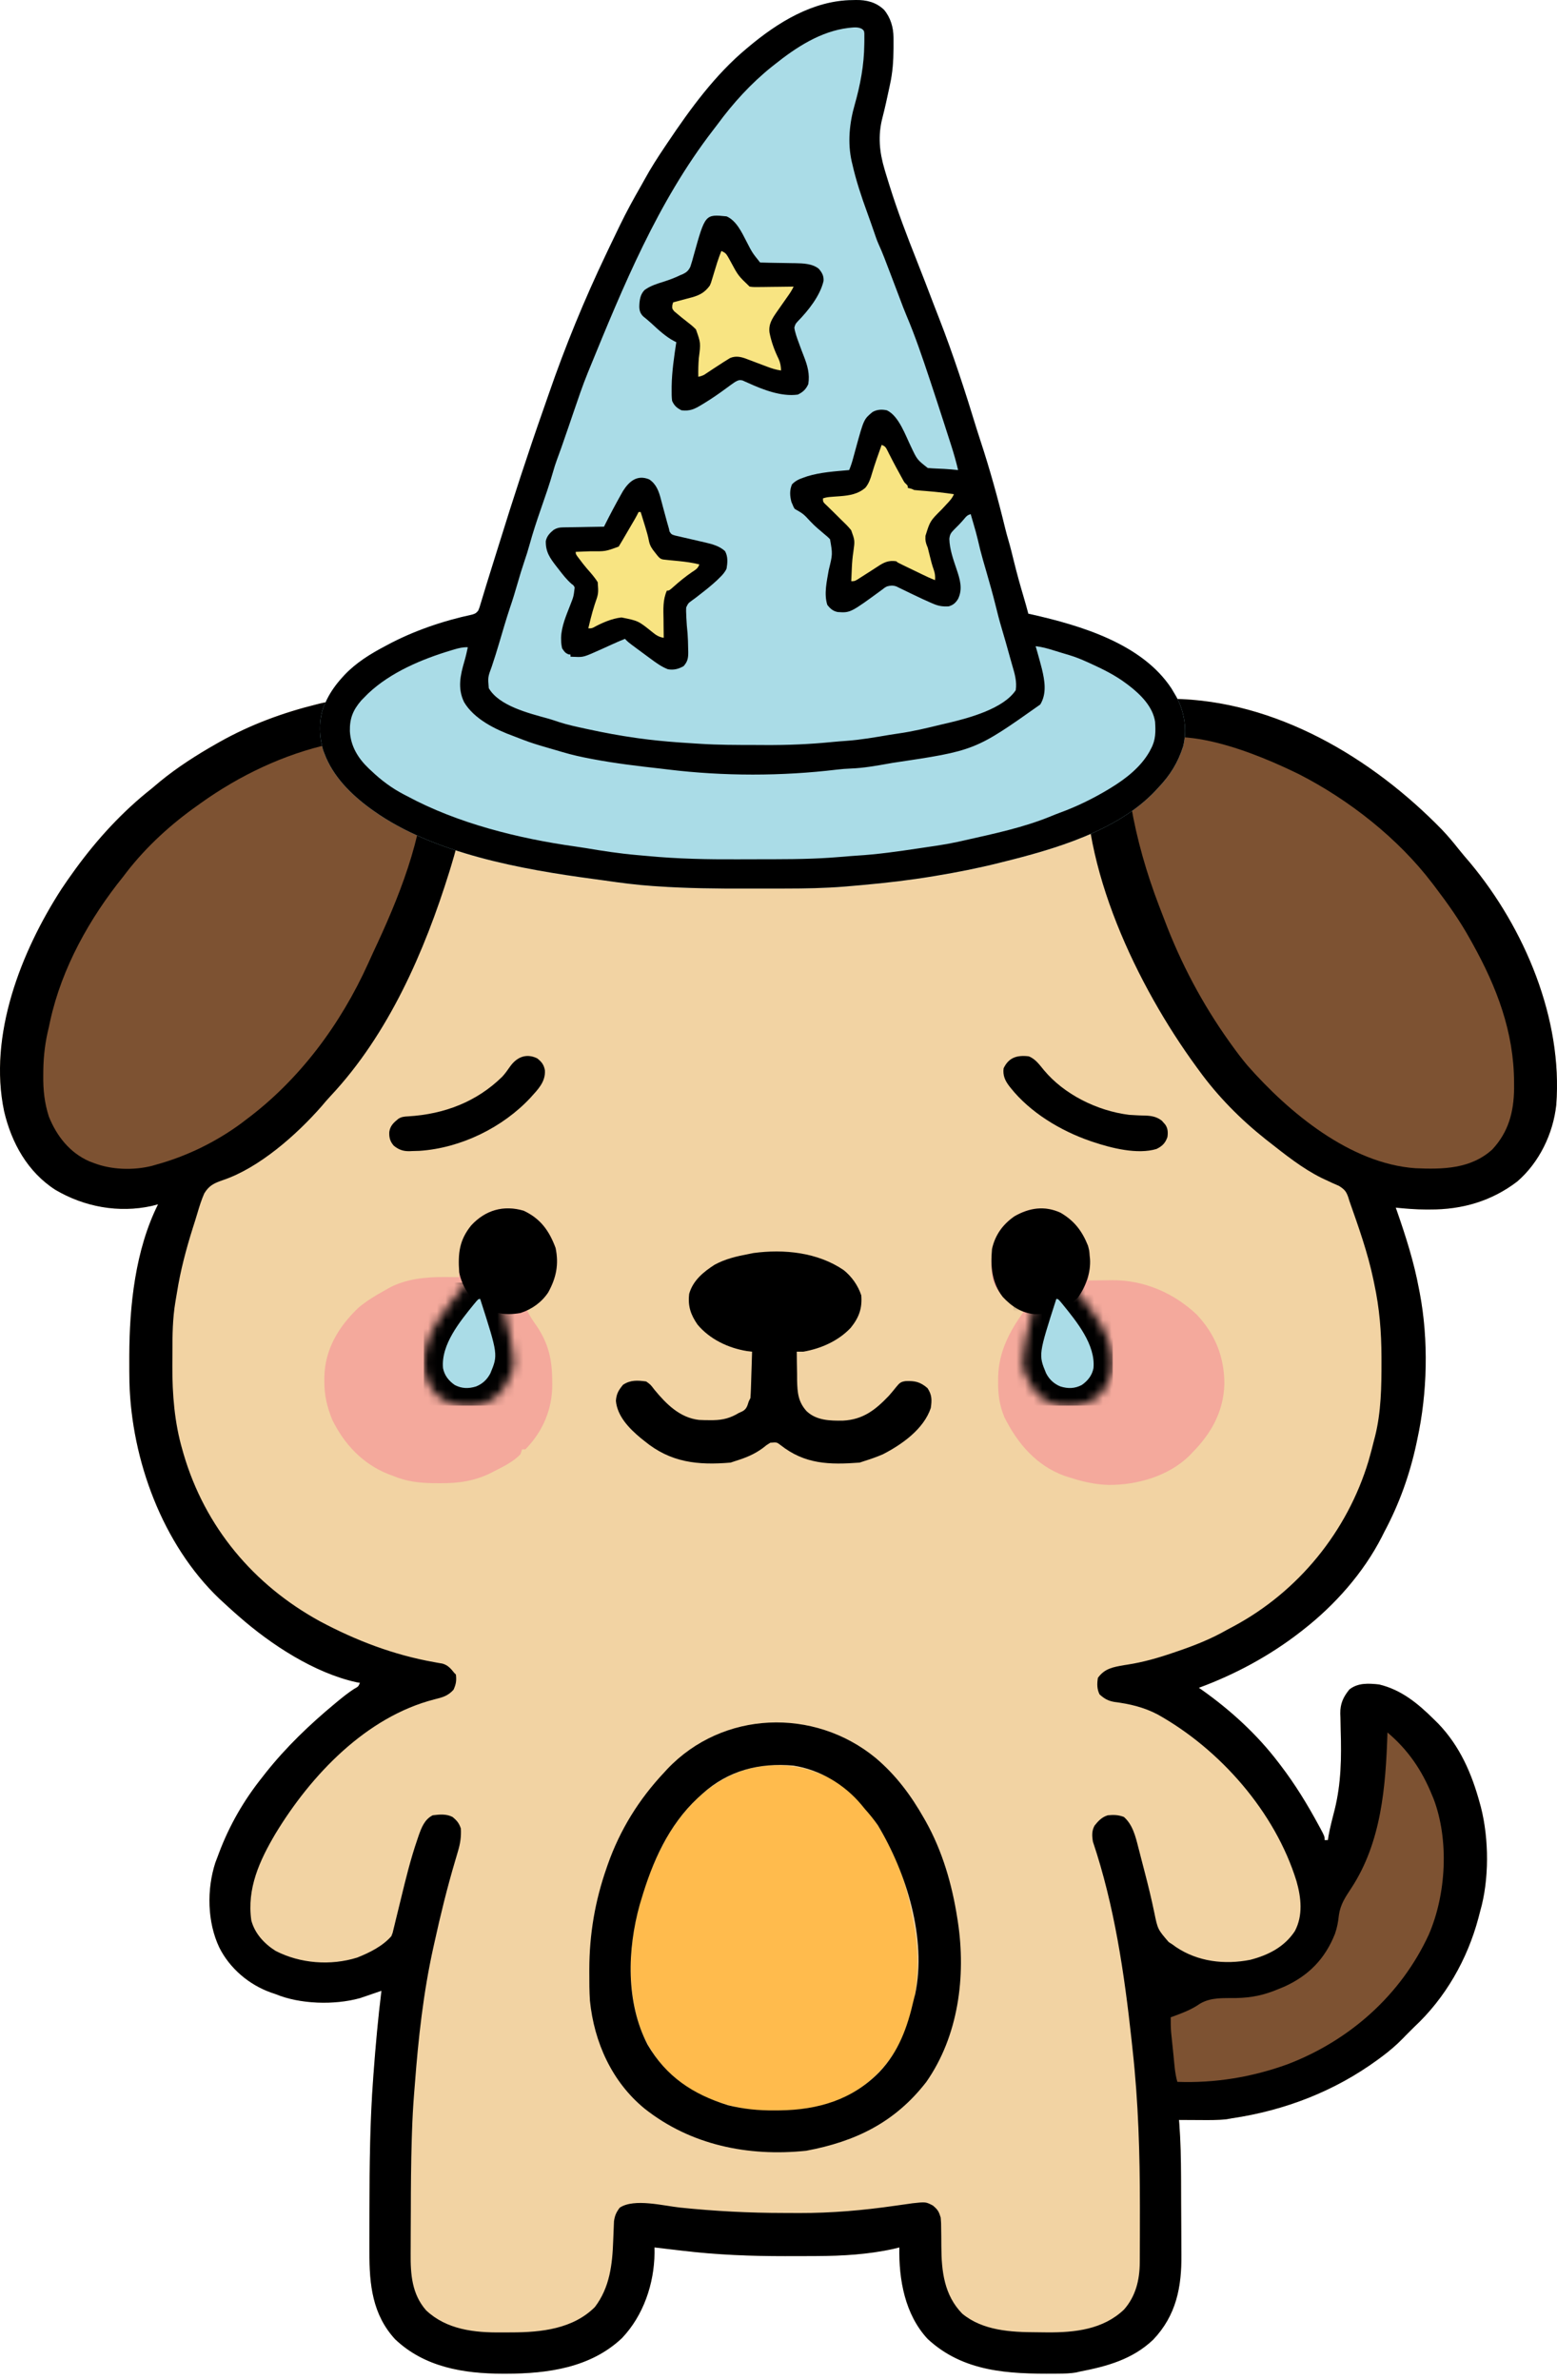 <svg width="180" height="275" viewBox="0 0 180 275" fill="none" xmlns="http://www.w3.org/2000/svg">
<path d="M107.606 77.542C107.773 77.571 107.941 77.6 108.113 77.63C114.669 78.786 121.122 80.845 127.309 83.281C127.434 83.166 127.434 83.166 127.562 83.049C128.263 82.424 128.889 81.957 129.772 81.607C130.043 81.496 130.043 81.496 130.32 81.383C131.866 80.872 133.298 80.726 134.924 80.734C135.24 80.736 135.24 80.736 135.562 80.738C147.47 80.912 158.56 87.508 166.686 95.841C167.365 96.552 167.993 97.297 168.601 98.069C169.039 98.62 169.496 99.151 169.955 99.684C176.274 107.266 180.679 117.732 179.914 127.661C179.551 130.987 177.945 134.31 175.4 136.506C172.435 138.768 169.034 139.754 165.328 139.736C165.178 139.737 165.028 139.737 164.874 139.738C163.694 139.736 162.532 139.643 161.358 139.521C161.406 139.655 161.453 139.79 161.501 139.928C162.531 142.885 163.465 145.813 164.037 148.894C164.068 149.052 164.099 149.21 164.131 149.373C165.161 154.806 165.026 160.909 163.845 166.301C163.792 166.556 163.792 166.556 163.737 166.816C162.964 170.404 161.751 173.78 160.019 177.014C159.93 177.193 159.84 177.372 159.748 177.556C157.614 181.725 154.319 185.435 150.646 188.3C150.49 188.422 150.49 188.422 150.33 188.547C146.802 191.288 142.789 193.453 138.595 194.995C138.716 195.079 138.836 195.163 138.961 195.249C142.269 197.594 145.315 200.374 147.777 203.603C147.859 203.71 147.941 203.817 148.025 203.927C149.724 206.145 151.149 208.476 152.475 210.932C152.542 211.055 152.608 211.177 152.677 211.303C153.133 212.165 153.133 212.165 153.133 212.594C153.259 212.594 153.385 212.594 153.516 212.594C153.548 212.368 153.548 212.368 153.582 212.138C153.678 211.604 153.79 211.089 153.921 210.563C153.962 210.399 154.003 210.235 154.045 210.067C154.129 209.734 154.213 209.402 154.299 209.07C155.054 206.013 155.088 203.059 154.995 199.933C154.981 199.433 154.973 198.933 154.966 198.432C154.957 198.208 154.957 198.208 154.947 197.978C154.937 196.834 155.28 196.073 156.002 195.186C157.009 194.401 158.226 194.478 159.446 194.613C162.012 195.231 163.927 196.815 165.758 198.63C165.927 198.796 166.095 198.962 166.269 199.133C168.767 201.732 170.143 204.894 171.078 208.338C171.118 208.482 171.158 208.627 171.199 208.776C172.143 212.455 172.172 217.173 171.114 220.819C171.046 221.081 170.978 221.342 170.91 221.604C169.635 226.375 167.1 230.832 163.463 234.21C163.305 234.368 163.147 234.525 162.984 234.688C162.827 234.846 162.669 235.004 162.506 235.166C162.411 235.265 162.316 235.364 162.218 235.466C161.433 236.272 160.613 236.974 159.709 237.641C159.575 237.74 159.442 237.839 159.304 237.941C154.301 241.605 148.539 243.824 142.421 244.731C142.121 244.785 142.121 244.785 141.815 244.84C140.745 244.96 139.682 244.942 138.607 244.934C138.385 244.933 138.163 244.932 137.934 244.931C137.389 244.929 136.844 244.926 136.299 244.922C136.313 245.087 136.326 245.252 136.34 245.422C136.489 247.428 136.528 249.426 136.536 251.437C136.537 251.606 136.538 251.775 136.539 251.948C136.543 252.84 136.545 253.732 136.547 254.623C136.549 255.534 136.556 256.445 136.563 257.356C136.568 258.066 136.57 258.776 136.571 259.486C136.572 259.822 136.574 260.157 136.577 260.492C136.615 264.228 135.982 267.506 133.316 270.31C130.916 272.589 127.978 273.389 124.822 273.998C124.679 274.032 124.536 274.066 124.389 274.101C123.721 274.214 123.062 274.224 122.387 274.229C122.173 274.231 122.173 274.231 121.956 274.233C116.628 274.272 111.383 274.063 107.242 270.223C104.617 267.397 103.902 263.384 103.971 259.652C103.746 259.707 103.521 259.762 103.29 259.819C100.383 260.462 97.386 260.635 94.417 260.647C94.188 260.648 93.959 260.65 93.723 260.651C92.986 260.654 92.25 260.655 91.513 260.656C91.262 260.656 91.011 260.656 90.752 260.657C86.773 260.659 82.863 260.506 78.912 260.034C78.613 259.999 78.313 259.964 78.014 259.929C77.229 259.838 76.445 259.745 75.66 259.652C75.662 259.857 75.664 260.062 75.666 260.273C75.635 263.845 74.379 267.52 71.912 270.119C68.289 273.553 63.312 274.234 58.539 274.238C58.394 274.238 58.249 274.238 58.099 274.238C53.594 274.232 49.083 273.487 45.683 270.264C43.046 267.407 42.697 263.914 42.707 260.207C42.707 259.888 42.706 259.57 42.706 259.252C42.704 258.407 42.706 257.563 42.709 256.718C42.71 256.195 42.711 255.671 42.712 255.147C42.72 250.137 42.77 245.138 43.141 240.14C43.152 239.987 43.163 239.835 43.174 239.678C43.41 236.443 43.703 233.221 44.097 230.001C43.888 230.073 43.679 230.144 43.463 230.218C43.339 230.261 43.214 230.303 43.086 230.347C42.827 230.436 42.569 230.525 42.312 230.614C42.141 230.671 42.141 230.671 41.967 230.73C41.853 230.769 41.739 230.808 41.621 230.848C38.665 231.671 34.69 231.56 31.854 230.384C31.684 230.327 31.515 230.269 31.34 230.21C28.793 229.312 26.553 227.409 25.35 224.992C23.96 222.067 23.893 218.284 24.895 215.2C24.982 214.971 25.069 214.742 25.159 214.507C25.236 214.3 25.236 214.3 25.315 214.088C26.524 210.879 28.184 208.002 30.324 205.325C30.455 205.157 30.585 204.99 30.72 204.817C33.09 201.84 35.793 199.248 38.717 196.824C38.853 196.711 38.99 196.598 39.131 196.481C39.715 196.003 40.295 195.542 40.93 195.132C41.434 194.852 41.434 194.852 41.61 194.421C41.473 194.398 41.336 194.374 41.194 194.35C36.33 193.273 31.347 190.016 27.646 186.77C27.481 186.626 27.317 186.483 27.148 186.335C26.67 185.912 26.2 185.482 25.733 185.048C25.606 184.931 25.479 184.814 25.347 184.694C18.782 178.422 15.207 168.664 14.965 159.709C14.95 158.862 14.947 158.015 14.949 157.167C14.949 156.988 14.949 156.809 14.949 156.624C14.965 150.83 15.64 144.404 18.273 139.138C18.034 139.2 17.796 139.261 17.551 139.325C13.719 140.171 9.746 139.437 6.394 137.46C3.189 135.395 1.328 132.031 0.477 128.388C-1.37 119.622 2.424 109.955 7.116 102.701C7.569 102.02 8.037 101.351 8.517 100.689C8.598 100.576 8.679 100.464 8.762 100.349C11.273 96.91 14.165 93.763 17.508 91.124C17.85 90.837 18.193 90.55 18.536 90.263C20.545 88.624 22.716 87.239 24.968 85.959C25.105 85.881 25.243 85.803 25.385 85.722C28.936 83.727 32.685 82.345 36.637 81.368C36.773 81.334 36.908 81.299 37.048 81.264C39.091 80.772 41.145 80.741 43.236 80.734C43.369 80.734 43.501 80.733 43.638 80.732C46.686 80.724 49.936 81.178 52.322 83.281C52.322 83.407 52.322 83.534 52.322 83.664C52.507 83.58 52.692 83.496 52.882 83.41C59.484 80.489 66.456 78.575 73.556 77.351C73.737 77.32 73.918 77.288 74.105 77.255C85.034 75.424 96.706 75.662 107.606 77.542Z" fill="#F2D3A3"/>
<path d="M107.606 77.542C107.773 77.571 107.941 77.6 108.113 77.63C114.669 78.786 121.122 80.845 127.309 83.281C127.434 83.166 127.434 83.166 127.562 83.049C128.263 82.424 128.889 81.957 129.772 81.607C130.043 81.496 130.043 81.496 130.32 81.383C131.866 80.872 133.298 80.726 134.924 80.734C135.24 80.736 135.24 80.736 135.562 80.738C147.47 80.912 158.56 87.508 166.686 95.841C167.365 96.552 167.993 97.297 168.601 98.069C169.039 98.62 169.496 99.151 169.955 99.684C176.274 107.266 180.679 117.732 179.914 127.661C179.551 130.987 177.945 134.31 175.4 136.506C172.435 138.768 169.034 139.754 165.328 139.736C165.178 139.737 165.028 139.737 164.874 139.738C163.694 139.736 162.532 139.643 161.358 139.521C161.406 139.655 161.453 139.79 161.501 139.928C162.531 142.885 163.465 145.813 164.037 148.894C164.068 149.052 164.099 149.21 164.131 149.373C165.161 154.806 165.026 160.909 163.845 166.301C163.792 166.556 163.792 166.556 163.737 166.816C162.964 170.404 161.751 173.78 160.019 177.014C159.93 177.193 159.84 177.372 159.748 177.556C157.614 181.725 154.319 185.435 150.646 188.3C150.49 188.422 150.49 188.422 150.33 188.547C146.802 191.288 142.789 193.453 138.595 194.995C138.716 195.079 138.836 195.163 138.961 195.249C142.269 197.594 145.315 200.374 147.777 203.603C147.859 203.71 147.941 203.817 148.025 203.927C149.724 206.145 151.149 208.476 152.475 210.932C152.542 211.055 152.608 211.177 152.677 211.303C153.133 212.165 153.133 212.165 153.133 212.594C153.259 212.594 153.385 212.594 153.516 212.594C153.548 212.368 153.548 212.368 153.582 212.138C153.678 211.604 153.79 211.089 153.921 210.563C153.962 210.399 154.003 210.235 154.045 210.067C154.129 209.734 154.213 209.402 154.299 209.07C155.054 206.013 155.088 203.059 154.995 199.933C154.981 199.433 154.973 198.933 154.966 198.432C154.957 198.208 154.957 198.208 154.947 197.978C154.937 196.834 155.28 196.073 156.002 195.186C157.009 194.401 158.226 194.478 159.446 194.613C162.012 195.231 163.927 196.815 165.758 198.63C165.927 198.796 166.095 198.962 166.269 199.133C168.767 201.732 170.143 204.894 171.078 208.338C171.118 208.482 171.158 208.627 171.199 208.776C172.143 212.455 172.172 217.173 171.114 220.819C171.046 221.081 170.978 221.342 170.91 221.604C169.635 226.375 167.1 230.832 163.463 234.21C163.305 234.368 163.147 234.525 162.984 234.688C162.827 234.846 162.669 235.004 162.506 235.166C162.411 235.265 162.316 235.364 162.218 235.466C161.433 236.272 160.613 236.974 159.709 237.641C159.575 237.74 159.442 237.839 159.304 237.941C154.301 241.605 148.539 243.824 142.421 244.731C142.121 244.785 142.121 244.785 141.815 244.84C140.745 244.96 139.682 244.942 138.607 244.934C138.385 244.933 138.163 244.932 137.934 244.931C137.389 244.929 136.844 244.926 136.299 244.922C136.313 245.087 136.326 245.252 136.34 245.422C136.489 247.428 136.528 249.426 136.536 251.437C136.537 251.606 136.538 251.775 136.539 251.948C136.543 252.84 136.545 253.732 136.547 254.623C136.549 255.534 136.556 256.445 136.563 257.356C136.568 258.066 136.57 258.776 136.571 259.486C136.572 259.822 136.574 260.157 136.577 260.492C136.615 264.228 135.982 267.506 133.316 270.31C130.916 272.589 127.978 273.389 124.822 273.998C124.679 274.032 124.536 274.066 124.389 274.101C123.721 274.214 123.062 274.224 122.387 274.229C122.173 274.231 122.173 274.231 121.956 274.233C116.628 274.272 111.383 274.063 107.242 270.223C104.617 267.397 103.902 263.384 103.971 259.652C103.746 259.707 103.521 259.762 103.29 259.819C100.383 260.462 97.386 260.635 94.417 260.647C94.188 260.648 93.959 260.65 93.723 260.651C92.986 260.654 92.25 260.655 91.513 260.656C91.262 260.656 91.011 260.656 90.752 260.657C86.773 260.659 82.863 260.506 78.912 260.034C78.613 259.999 78.313 259.964 78.014 259.929C77.229 259.838 76.445 259.745 75.66 259.652C75.662 259.857 75.664 260.062 75.666 260.273C75.635 263.845 74.379 267.52 71.912 270.119C68.289 273.553 63.312 274.234 58.539 274.238C58.394 274.238 58.249 274.238 58.099 274.238C53.594 274.232 49.083 273.487 45.683 270.264C43.046 267.407 42.697 263.914 42.707 260.207C42.707 259.888 42.706 259.57 42.706 259.252C42.704 258.407 42.706 257.563 42.709 256.718C42.71 256.195 42.711 255.671 42.712 255.147C42.72 250.137 42.77 245.138 43.141 240.14C43.152 239.987 43.163 239.835 43.174 239.678C43.41 236.443 43.703 233.221 44.097 230.001C43.888 230.073 43.679 230.144 43.463 230.218C43.339 230.261 43.214 230.303 43.086 230.347C42.827 230.436 42.569 230.525 42.312 230.614C42.141 230.671 42.141 230.671 41.967 230.73C41.853 230.769 41.739 230.808 41.621 230.848C38.665 231.671 34.69 231.56 31.854 230.384C31.684 230.327 31.515 230.269 31.34 230.21C28.793 229.312 26.553 227.409 25.35 224.992C23.96 222.067 23.893 218.284 24.895 215.2C24.982 214.971 25.069 214.742 25.159 214.507C25.236 214.3 25.236 214.3 25.315 214.088C26.524 210.879 28.184 208.002 30.324 205.325C30.455 205.157 30.585 204.99 30.72 204.817C33.09 201.84 35.793 199.248 38.717 196.824C38.853 196.711 38.99 196.598 39.131 196.481C39.715 196.003 40.295 195.542 40.93 195.132C41.434 194.852 41.434 194.852 41.61 194.421C41.473 194.398 41.336 194.374 41.194 194.35C36.33 193.273 31.347 190.016 27.646 186.77C27.481 186.626 27.317 186.483 27.148 186.335C26.67 185.912 26.2 185.482 25.733 185.048C25.606 184.931 25.479 184.814 25.347 184.694C18.782 178.422 15.207 168.664 14.965 159.709C14.95 158.862 14.947 158.015 14.949 157.167C14.949 156.988 14.949 156.809 14.949 156.624C14.965 150.83 15.64 144.404 18.273 139.138C18.034 139.2 17.796 139.261 17.551 139.325C13.719 140.171 9.746 139.437 6.394 137.46C3.189 135.395 1.328 132.031 0.477 128.388C-1.37 119.622 2.424 109.955 7.116 102.701C7.569 102.02 8.037 101.351 8.517 100.689C8.598 100.576 8.679 100.464 8.762 100.349C11.273 96.91 14.165 93.763 17.508 91.124C17.85 90.837 18.193 90.55 18.536 90.263C20.545 88.624 22.716 87.239 24.968 85.959C25.105 85.881 25.243 85.803 25.385 85.722C28.936 83.727 32.685 82.345 36.637 81.368C36.773 81.334 36.908 81.299 37.048 81.264C39.091 80.772 41.145 80.741 43.236 80.734C43.369 80.734 43.501 80.733 43.638 80.732C46.686 80.724 49.936 81.178 52.322 83.281C52.322 83.407 52.322 83.534 52.322 83.664C52.507 83.58 52.692 83.496 52.882 83.41C59.484 80.489 66.456 78.575 73.556 77.351C73.737 77.32 73.918 77.288 74.105 77.255C85.034 75.424 96.706 75.662 107.606 77.542ZM76.617 81.751C76.314 81.787 76.314 81.787 76.004 81.823C69.507 82.597 63.21 84.187 57.105 86.533C56.93 86.599 56.756 86.665 56.577 86.734C56.133 86.905 55.692 87.081 55.252 87.262C55.018 87.358 54.785 87.454 54.544 87.553C54.014 87.823 54.014 87.823 53.871 88.314C53.851 88.887 53.864 89.451 53.889 90.024C53.949 93.413 53.118 96.89 52.131 100.115C52.074 100.302 52.016 100.49 51.957 100.683C49.089 109.915 44.912 119.496 38.208 126.634C37.845 127.022 37.503 127.419 37.163 127.828C34.276 131.115 29.973 134.923 25.778 136.34C24.767 136.691 24.182 136.944 23.615 137.878C23.294 138.608 23.057 139.358 22.833 140.122C22.658 140.718 22.469 141.309 22.279 141.901C21.509 144.354 20.855 146.811 20.455 149.352C20.399 149.707 20.339 150.06 20.275 150.413C19.954 152.335 19.93 154.233 19.934 156.177C19.934 156.731 19.93 157.284 19.925 157.838C19.914 161.082 20.171 164.356 21.082 167.485C21.131 167.656 21.179 167.828 21.229 168.004C23.704 176.423 29.302 183.097 36.957 187.297C41.129 189.527 45.499 191.196 50.165 192.027C50.335 192.058 50.505 192.089 50.681 192.121C50.835 192.147 50.989 192.173 51.147 192.2C51.781 192.381 52.113 192.769 52.514 193.274C52.577 193.337 52.64 193.4 52.705 193.465C52.787 194.169 52.723 194.572 52.43 195.222C51.767 195.95 51.154 196.1 50.218 196.334C42.338 198.351 35.952 205.074 31.838 211.864C30.007 214.96 28.527 218.185 29.053 221.87C29.454 223.383 30.554 224.571 31.857 225.39C34.702 226.858 38.224 227.127 41.299 226.164C42.709 225.602 44.233 224.855 45.245 223.689C45.403 223.3 45.403 223.3 45.499 222.859C45.541 222.691 45.583 222.524 45.625 222.351C45.668 222.169 45.712 221.988 45.756 221.801C45.826 221.516 45.826 221.516 45.898 221.226C46.049 220.617 46.197 220.007 46.345 219.397C46.903 217.091 47.465 214.797 48.237 212.551C48.289 212.395 48.342 212.239 48.397 212.078C48.731 211.139 49.084 210.196 50.027 209.725C50.809 209.626 51.599 209.548 52.314 209.918C52.819 210.327 53.073 210.636 53.279 211.255C53.328 212.196 53.218 212.961 52.949 213.862C52.878 214.107 52.806 214.352 52.735 214.597C52.697 214.724 52.659 214.852 52.62 214.983C51.69 218.113 50.919 221.265 50.218 224.454C50.161 224.709 50.161 224.709 50.103 224.97C48.94 230.197 48.357 235.535 47.955 240.868C47.93 241.192 47.904 241.516 47.877 241.839C47.755 243.348 47.676 244.854 47.627 246.367C47.619 246.612 47.611 246.858 47.603 247.11C47.516 249.92 47.498 252.73 47.494 255.541C47.493 256.286 47.489 257.03 47.483 257.775C47.48 258.361 47.479 258.946 47.478 259.532C47.478 259.807 47.476 260.082 47.474 260.356C47.453 262.757 47.615 265.047 49.262 266.921C51.623 269.147 54.85 269.509 57.954 269.472C58.361 269.467 58.767 269.468 59.173 269.469C62.575 269.462 66.249 269.063 68.773 266.538C70.496 264.276 70.794 261.62 70.89 258.874C70.904 258.479 70.92 258.084 70.938 257.689C70.955 257.335 70.968 256.981 70.981 256.627C71.077 255.962 71.242 255.596 71.643 255.061C73.314 253.947 76.714 254.849 78.637 255.049C82.635 255.461 86.595 255.67 90.615 255.67C91.212 255.67 91.808 255.674 92.405 255.677C96.107 255.688 99.747 255.372 103.409 254.845C103.894 254.776 104.378 254.708 104.863 254.641C105.069 254.611 105.275 254.581 105.488 254.551C107.024 254.383 107.024 254.383 107.845 254.809C108.419 255.292 108.54 255.505 108.753 256.208C108.802 256.833 108.802 256.833 108.806 257.54C108.81 257.803 108.814 258.065 108.818 258.328C108.822 258.736 108.825 259.143 108.826 259.55C108.84 262.399 109.15 265.162 111.24 267.303C113.604 269.265 116.864 269.445 119.8 269.453C120.212 269.455 120.624 269.461 121.035 269.467C124.253 269.492 127.533 269.134 129.949 266.824C131.295 265.296 131.752 263.41 131.764 261.413C131.765 261.271 131.766 261.13 131.768 260.985C131.771 260.519 131.772 260.054 131.773 259.589C131.774 259.258 131.776 258.927 131.777 258.596C131.782 257.529 131.781 256.462 131.78 255.395C131.78 255.214 131.78 255.032 131.78 254.845C131.778 248.826 131.603 242.876 130.943 236.888C130.901 236.491 130.858 236.094 130.816 235.697C129.984 228.014 128.827 220.138 126.352 212.785C126.235 212.116 126.204 211.522 126.54 210.916C126.972 210.371 127.403 209.922 128.074 209.725C128.769 209.661 129.271 209.672 129.927 209.916C130.937 210.789 131.278 212.171 131.594 213.427C131.633 213.576 131.672 213.724 131.712 213.877C131.793 214.192 131.875 214.507 131.955 214.822C132.08 215.313 132.208 215.803 132.337 216.294C132.741 217.845 133.12 219.395 133.444 220.965C133.841 222.901 133.841 222.901 135.11 224.373C135.25 224.463 135.39 224.553 135.534 224.645C135.678 224.749 135.822 224.853 135.971 224.96C138.501 226.648 141.58 227.006 144.533 226.425C146.622 225.883 148.471 224.95 149.69 223.115C150.653 221.306 150.426 219.231 149.881 217.328C147.42 209.356 141.066 202.119 133.841 198.081C132.23 197.233 130.596 196.856 128.8 196.626C128.066 196.488 127.672 196.253 127.117 195.76C126.809 195.143 126.815 194.515 126.926 193.847C127.706 192.761 128.686 192.602 129.952 192.38C130.078 192.361 130.204 192.341 130.334 192.321C132.17 192.037 133.888 191.545 135.642 190.942C135.779 190.896 135.917 190.849 136.058 190.801C138.077 190.116 139.994 189.361 141.847 188.3C142.106 188.161 142.366 188.022 142.626 187.884C150.117 183.86 155.757 176.931 158.21 168.796C158.448 167.969 158.668 167.138 158.872 166.301C158.904 166.182 158.935 166.063 158.968 165.941C159.671 163.133 159.715 160.189 159.709 157.311C159.709 157.055 159.709 157.055 159.708 156.795C159.702 153.906 159.484 151.151 158.872 148.32C158.839 148.16 158.806 148.001 158.772 147.836C158.126 144.739 157.052 141.735 156.002 138.756C155.957 138.61 155.912 138.465 155.866 138.315C155.629 137.626 155.42 137.411 154.797 137.011C154.543 136.896 154.287 136.784 154.03 136.675C153.751 136.546 153.473 136.416 153.195 136.285C152.986 136.187 152.986 136.187 152.772 136.086C150.558 134.991 148.565 133.386 146.629 131.869C146.523 131.786 146.417 131.703 146.307 131.617C143.407 129.315 140.764 126.644 138.595 123.644C138.502 123.517 138.409 123.39 138.313 123.259C131.493 113.938 124.827 100.085 125.587 88.255C115.174 82.553 102.452 81.053 90.752 81.102C89.972 81.105 89.192 81.103 88.412 81.1C84.444 81.086 80.558 81.277 76.617 81.751Z" fill="black"/>
<path d="M150.179 89.451C155.959 92.406 161.626 96.851 165.567 102.028C165.668 102.159 165.769 102.291 165.873 102.427C167.369 104.391 168.773 106.369 169.967 108.532C170.055 108.689 170.143 108.847 170.234 109.009C173.038 114.056 175.015 119.208 175.036 125.03C175.038 125.403 175.038 125.403 175.04 125.782C175.003 128.493 174.387 130.798 172.515 132.805C170.033 135.058 166.799 135.109 163.632 134.969C156.082 134.438 148.994 128.526 144.21 123.095C143.579 122.346 142.992 121.569 142.421 120.774C142.333 120.653 142.246 120.532 142.157 120.408C139.014 116.01 136.511 111.293 134.603 106.236C134.399 105.696 134.191 105.158 133.981 104.62C132.553 100.884 131.424 96.982 130.752 93.037C130.713 92.85 130.674 92.664 130.635 92.471C130.409 91.323 130.326 90.199 130.31 89.032C130.306 88.894 130.303 88.755 130.299 88.613C130.3 87.755 130.413 87.212 130.943 86.533C135.729 82.944 145.555 87.188 150.179 89.451Z" fill="#7D5232"/>
<path d="M43.069 85.529C43.43 85.526 43.43 85.526 43.798 85.524C47.33 85.532 47.33 85.532 48.688 86.724C49.081 87.629 49.138 88.489 49.13 89.462C49.129 89.689 49.129 89.689 49.127 89.919C48.995 96.711 46.005 103.962 43.158 109.998C42.95 110.444 42.748 110.891 42.547 111.34C39.367 118.354 34.617 124.771 28.411 129.382C28.224 129.525 28.036 129.668 27.843 129.816C24.909 131.962 21.582 133.582 18.081 134.547C17.909 134.597 17.736 134.648 17.558 134.699C15.407 135.234 12.879 135.157 10.812 134.356C10.572 134.265 10.572 134.265 10.327 134.172C8.064 133.184 6.554 131.255 5.647 129C5.141 127.413 4.98 125.925 5.002 124.265C5.004 123.939 5.004 123.939 5.007 123.606C5.037 121.893 5.234 120.331 5.647 118.67C5.699 118.431 5.75 118.192 5.802 117.946C7.142 111.837 10.353 106.094 14.256 101.262C14.441 101.019 14.441 101.019 14.629 100.771C16.951 97.782 19.776 95.209 22.864 93.037C22.98 92.954 23.096 92.87 23.215 92.784C27.669 89.601 32.809 87.142 38.167 85.959C38.321 85.924 38.474 85.889 38.633 85.852C40.114 85.545 41.56 85.519 43.069 85.529Z" fill="#7D5232"/>
<path d="M94.789 204.942C94.963 205.009 95.137 205.076 95.316 205.145C99.65 207.044 102.255 211.672 103.971 215.846C104.818 218.025 105.288 220.245 105.693 222.541C105.726 222.72 105.76 222.899 105.795 223.083C106.311 226.585 106.117 230.497 104.928 233.827C104.852 234.047 104.776 234.267 104.698 234.494C103.322 238.097 100.712 240.891 97.23 242.517C92.631 244.53 86.723 244.314 82.112 242.524C78.544 241.062 76.054 238.683 74.388 235.217C71.815 228.985 72.913 221.741 75.433 215.678C76.48 213.259 77.702 210.92 79.486 208.959C79.568 208.868 79.651 208.776 79.736 208.682C83.71 204.321 89.268 202.713 94.789 204.942Z" fill="#FFBB4D"/>
<path d="M101.228 203.099C103.582 205.086 105.323 207.428 106.84 210.107C106.903 210.217 106.966 210.327 107.03 210.44C108.952 213.875 110.063 217.711 110.666 221.585C110.699 221.795 110.699 221.795 110.733 222.009C111.691 228.312 110.808 235.23 107.077 240.546C103.459 245.206 98.91 247.42 93.195 248.484C86.499 249.177 79.857 247.84 74.521 243.617C70.744 240.528 68.688 235.95 68.2 231.149C68.13 230.078 68.125 229.006 68.128 227.933C68.128 227.788 68.128 227.642 68.128 227.492C68.141 223.46 68.783 219.656 70.113 215.846C70.155 215.721 70.198 215.597 70.242 215.469C71.669 211.407 73.864 207.875 76.808 204.751C76.915 204.634 77.022 204.516 77.133 204.395C83.545 197.626 94.117 197.257 101.228 203.099ZM81.207 207.238C81.027 207.401 80.846 207.564 80.66 207.732C77.279 210.889 75.423 215.106 74.13 219.48C74.071 219.673 74.013 219.866 73.953 220.065C72.517 225.262 72.331 231.311 74.854 236.212C77.043 239.938 80.088 241.95 84.148 243.221C85.94 243.662 87.673 243.839 89.517 243.822C89.727 243.821 89.937 243.819 90.153 243.818C94.567 243.759 98.525 242.6 101.676 239.375C103.887 237.041 104.906 234.219 105.607 231.139C105.663 230.897 105.726 230.656 105.796 230.418C107.159 223.936 104.79 216.377 101.484 210.872C101.013 210.194 100.502 209.576 99.954 208.959C99.775 208.74 99.775 208.74 99.592 208.516C97.627 206.159 94.781 204.457 91.728 203.986C87.79 203.63 84.184 204.548 81.207 207.238Z" fill="black"/>
<path d="M60.542 139.878C62.5 140.8 63.498 142.207 64.23 144.183C64.621 146.074 64.32 147.656 63.356 149.333C62.704 150.281 61.941 150.847 60.931 151.381C61.236 152.046 61.633 152.613 62.054 153.21C63.398 155.204 63.834 157.097 63.836 159.463C63.838 159.636 63.84 159.808 63.843 159.986C63.849 162.827 62.747 165.399 60.739 167.449C60.613 167.449 60.487 167.449 60.357 167.449C60.294 167.638 60.23 167.828 60.165 168.023C59.327 168.887 58.2 169.43 57.141 169.972C56.957 170.067 56.957 170.067 56.77 170.165C54.834 171.125 52.975 171.377 50.828 171.359C50.473 171.357 50.473 171.357 50.111 171.355C48.425 171.325 47.001 171.168 45.436 170.51C45.17 170.412 45.17 170.412 44.898 170.313C41.925 169.127 39.821 166.88 38.42 164.054C37.808 162.551 37.485 161.184 37.497 159.558C37.498 159.384 37.5 159.209 37.501 159.029C37.584 155.841 39.152 153.285 41.412 151.109C42.362 150.302 43.388 149.686 44.48 149.085C44.617 149.005 44.755 148.924 44.897 148.842C46.878 147.748 49.226 147.52 51.45 147.543C51.608 147.544 51.766 147.545 51.929 147.545C52.315 147.548 52.701 147.551 53.088 147.555C53.079 147.326 53.07 147.098 53.061 146.862C52.996 144.512 53.173 142.985 54.821 141.203C56.443 139.704 58.401 139.25 60.542 139.878Z" fill="#F4A99C"/>
<path d="M122.598 140.107C124.19 141.03 125.1 142.218 125.778 143.92C126.128 145.238 126.019 146.61 125.778 147.938C125.973 147.935 125.973 147.935 126.172 147.931C126.77 147.923 127.368 147.918 127.966 147.914C128.171 147.91 128.375 147.907 128.586 147.904C132.241 147.882 135.697 149.371 138.355 151.88C140.503 154.158 141.569 156.844 141.545 159.974C141.432 163.117 140.002 165.648 137.83 167.832C137.717 167.952 137.603 168.071 137.487 168.195C135.063 170.56 131.405 171.591 128.099 171.557C126.554 171.501 125.141 171.177 123.674 170.701C123.374 170.607 123.374 170.607 123.068 170.511C119.801 169.329 117.613 166.749 116.108 163.718C115.538 162.34 115.379 161.118 115.389 159.642C115.39 159.473 115.391 159.304 115.392 159.13C115.446 156.235 116.659 153.902 118.318 151.572C118.179 151.498 118.179 151.498 118.037 151.423C116.642 150.627 115.247 149.426 114.76 147.84C114.42 145.736 114.544 143.791 115.717 141.975C117.354 139.846 120.118 138.979 122.598 140.107Z" fill="#F4A99C"/>
<path d="M160.402 200.16C162.784 202.165 164.394 204.531 165.567 207.429C165.621 207.558 165.676 207.688 165.732 207.821C167.541 212.598 167.195 218.842 165.184 223.497C161.963 230.495 156.013 235.756 148.833 238.496C144.721 239.983 140.477 240.681 136.108 240.522C135.818 239.504 135.764 238.442 135.657 237.392C135.618 237.01 135.578 236.628 135.538 236.245C135.513 236.002 135.487 235.759 135.462 235.508C135.427 235.176 135.427 235.176 135.393 234.837C135.345 234.242 135.334 233.659 135.343 233.062C135.498 233.006 135.653 232.951 135.813 232.893C136.872 232.501 137.811 232.131 138.738 231.484C140.035 230.732 141.448 230.862 142.903 230.841C144.7 230.802 146.117 230.508 147.777 229.81C148.008 229.715 148.239 229.621 148.477 229.523C151.287 228.251 153.192 226.3 154.329 223.426C154.584 222.695 154.706 222.029 154.783 221.262C154.96 220.028 155.53 219.185 156.202 218.167C159.716 212.824 160.197 206.384 160.402 200.16Z" fill="#7D5232"/>
<path d="M97.539 146.742C98.481 147.499 99.19 148.513 99.571 149.659C99.691 151.178 99.296 152.228 98.352 153.401C96.921 154.922 94.917 155.805 92.876 156.163C92.624 156.163 92.371 156.163 92.111 156.163C92.115 157.024 92.13 157.884 92.147 158.745C92.148 158.988 92.149 159.231 92.15 159.481C92.184 160.906 92.273 161.969 93.259 163.049C94.405 164.119 95.959 164.151 97.446 164.131C99.771 164.016 101.206 162.889 102.752 161.267C103.052 160.927 103.344 160.579 103.624 160.223C103.993 159.77 104.154 159.63 104.727 159.561C105.791 159.526 106.383 159.654 107.223 160.371C107.747 161.156 107.741 161.745 107.606 162.667C106.788 165.119 104.248 166.899 102.058 168.023C101.367 168.317 100.672 168.567 99.954 168.788C99.765 168.851 99.575 168.914 99.38 168.979C95.873 169.238 93.053 169.183 90.221 166.943C89.788 166.615 89.788 166.615 89.05 166.684C88.615 166.95 88.615 166.95 88.178 167.306C87.187 168.032 86.199 168.427 85.033 168.788C84.749 168.883 84.749 168.883 84.459 168.979C80.658 169.3 77.523 168.972 74.512 166.493C74.289 166.315 74.289 166.315 74.061 166.135C72.735 165.029 71.369 163.63 71.201 161.842C71.271 161.006 71.501 160.633 72.025 159.989C72.88 159.419 73.702 159.468 74.704 159.606C75.206 159.965 75.206 159.965 75.66 160.563C77.016 162.202 78.579 163.793 80.811 164.048C81.219 164.071 81.624 164.078 82.032 164.078C82.176 164.078 82.32 164.077 82.468 164.077C83.594 164.054 84.447 163.829 85.416 163.241C85.552 163.179 85.688 163.117 85.828 163.054C86.33 162.775 86.391 162.434 86.564 161.902C86.627 161.775 86.69 161.649 86.755 161.519C86.784 161.117 86.803 160.713 86.816 160.31C86.823 160.07 86.832 159.829 86.84 159.581C86.847 159.329 86.855 159.077 86.862 158.817C86.871 158.561 86.879 158.304 86.888 158.048C86.908 157.42 86.927 156.791 86.946 156.163C86.652 156.128 86.652 156.128 86.351 156.092C84.194 155.743 82.053 154.729 80.637 153.03C79.845 151.886 79.502 150.881 79.677 149.468C80.115 147.94 81.317 146.95 82.614 146.119C83.863 145.439 85.174 145.138 86.564 144.877C86.738 144.841 86.913 144.806 87.093 144.769C90.635 144.29 94.528 144.683 97.539 146.742Z" fill="black"/>
<path d="M122.598 140.107C124.19 141.03 125.1 142.218 125.778 143.92C125.934 144.506 125.934 144.506 125.97 145.068C125.984 145.188 125.998 145.309 126.012 145.433C126.123 146.995 125.521 148.677 124.595 149.934C123.062 151.331 121.642 151.847 119.59 151.828C118.081 151.688 116.937 150.927 115.921 149.832C114.638 148.171 114.503 146.329 114.683 144.303C115.033 142.688 115.944 141.439 117.297 140.51C119.019 139.538 120.761 139.271 122.598 140.107Z" fill="black"/>
<path d="M60.542 139.879C62.5 140.8 63.499 142.207 64.23 144.183C64.623 146.08 64.305 147.633 63.37 149.327C62.608 150.463 61.479 151.272 60.173 151.693C58.268 152.036 56.796 151.694 55.192 150.615C54.133 149.704 53.346 148.359 53.088 146.981C52.935 144.828 53.089 143.285 54.474 141.577C56.108 139.809 58.204 139.192 60.542 139.879Z" fill="black"/>
<mask id="mask0_493_17266" style="mask-type:alpha" maskUnits="userSpaceOnUse" x="112" y="137" width="17" height="26">
<path d="M119.01 137.003C117.157 136.951 115.492 137.58 114.139 138.849C113.36 139.602 112.858 140.41 112.431 141.396C112.392 141.485 112.354 141.574 112.314 141.665C111.758 143.23 111.981 145.076 112.666 146.55C112.946 147.13 113.258 147.656 113.694 148.134C113.762 148.209 113.829 148.284 113.899 148.362C115.031 149.561 116.665 150.437 118.34 150.499C118.531 150.501 118.721 150.5 118.911 150.498C118.977 150.497 119.042 150.497 119.11 150.496C119.27 150.495 119.43 150.494 119.59 150.492C119.569 150.58 119.548 150.668 119.526 150.759C117.85 157.744 117.85 157.744 119.331 160.285C119.993 161.349 121.211 162.109 122.416 162.41C124.01 162.643 125.433 162.386 126.77 161.462C127.79 160.643 128.435 159.357 128.602 158.072C128.947 154.393 125.99 151.034 123.801 148.387C123.973 148.096 124.153 147.812 124.338 147.529C125.283 146.034 125.782 144.237 125.386 142.472C124.911 140.58 123.865 138.989 122.201 137.943C121.19 137.379 120.164 137.067 119.01 137.003Z" fill="black"/>
</mask>
<g mask="url(#mask0_493_17266)">
<rect width="11.47" height="14.201" transform="matrix(-1 0 0 1 128.63 148.192)" fill="black"/>
<path d="M122.117 150.071C120.048 156.513 120.048 156.513 120.938 158.662C121.31 159.378 121.848 159.885 122.6 160.186C123.465 160.45 124.255 160.438 125.065 160.01C125.754 159.528 126.248 158.911 126.412 158.073C126.672 155.359 124.457 152.675 122.859 150.703C122.336 150.071 122.336 150.071 122.117 150.071Z" fill="#AADCE7"/>
</g>
<mask id="mask1_493_17266" style="mask-type:alpha" maskUnits="userSpaceOnUse" x="49" y="137" width="17" height="26">
<path d="M58.62 137.003C60.473 136.951 62.138 137.58 63.491 138.849C64.27 139.602 64.772 140.41 65.199 141.396C65.237 141.485 65.276 141.574 65.316 141.665C65.872 143.23 65.649 145.076 64.964 146.55C64.683 147.13 64.372 147.656 63.935 148.134C63.868 148.209 63.8 148.284 63.731 148.362C62.599 149.561 60.965 150.437 59.289 150.499C59.099 150.501 58.909 150.5 58.719 150.498C58.653 150.497 58.587 150.497 58.52 150.496C58.36 150.495 58.2 150.494 58.04 150.492C58.061 150.58 58.082 150.668 58.104 150.759C59.779 157.744 59.779 157.744 58.298 160.285C57.637 161.349 56.419 162.109 55.214 162.41C53.619 162.643 52.197 162.386 50.86 161.462C49.839 160.643 49.195 159.357 49.028 158.072C48.682 154.393 51.64 151.034 53.828 148.387C53.656 148.096 53.476 147.812 53.291 147.529C52.346 146.034 51.847 144.237 52.243 142.472C52.719 140.58 53.764 138.989 55.429 137.943C56.439 137.379 57.466 137.067 58.62 137.003Z" fill="black"/>
</mask>
<g mask="url(#mask1_493_17266)">
<rect x="49" y="148.192" width="11.47" height="14.201" fill="black"/>
<path d="M55.513 150.071C57.582 156.513 57.582 156.513 56.692 158.662C56.32 159.378 55.782 159.885 55.03 160.186C54.165 160.45 53.375 160.438 52.565 160.01C51.876 159.528 51.381 158.911 51.218 158.073C50.958 155.359 53.173 152.675 54.771 150.703C55.293 150.071 55.293 150.071 55.513 150.071Z" fill="#AADCE7"/>
</g>
<path d="M118.928 122.04C119.721 122.346 120.186 123.04 120.696 123.651C122.985 126.395 126.769 128.332 130.532 128.801C130.851 128.825 131.169 128.842 131.489 128.856C131.589 128.86 131.69 128.865 131.794 128.869C131.992 128.877 132.19 128.882 132.388 128.886C133.136 128.909 133.746 129.024 134.328 129.489C134.416 129.59 134.416 129.59 134.506 129.694C134.598 129.795 134.598 129.795 134.691 129.899C135.024 130.347 135.037 130.841 134.964 131.362C134.731 132.034 134.394 132.408 133.701 132.744C131.502 133.412 128.479 132.642 126.378 131.938C126.247 131.894 126.247 131.894 126.114 131.85C122.576 130.641 119.08 128.504 116.844 125.694C116.791 125.627 116.738 125.561 116.683 125.492C116.179 124.836 115.917 124.226 116.024 123.421C116.605 122.209 117.524 121.874 118.928 122.04Z" fill="black"/>
<path d="M62.092 122.267C62.622 122.673 62.878 123.018 62.994 123.651C63.082 124.98 62.201 125.855 61.346 126.801C58.155 130.243 53.295 132.641 48.492 132.961C48.204 132.975 47.915 132.982 47.626 132.986C47.53 132.991 47.433 132.995 47.334 133C46.592 133.01 46.094 132.827 45.524 132.366C45.09 131.87 44.97 131.409 45.006 130.764C45.112 130.071 45.504 129.7 46.038 129.27C46.407 129.023 46.754 128.997 47.191 128.975C51.373 128.724 55.107 127.295 58.068 124.39C58.397 124.027 58.672 123.65 58.946 123.249C59.691 122.183 60.776 121.638 62.092 122.267Z" fill="black"/>
<path d="M98.562 0.011C98.692 0.007 98.821 0.004 98.955 0C100.192 -0.01 101.286 0.259 102.2 1.132C102.952 2.031 103.284 3.159 103.292 4.316C103.293 4.438 103.293 4.438 103.294 4.562C103.296 4.824 103.295 5.086 103.294 5.348C103.293 5.437 103.293 5.527 103.293 5.62C103.286 7.025 103.196 8.364 102.892 9.738C102.852 9.926 102.852 9.926 102.812 10.117C102.563 11.286 102.312 12.455 102.011 13.611C101.474 15.682 101.662 17.575 102.272 19.609C102.308 19.732 102.345 19.855 102.382 19.981C102.51 20.403 102.64 20.824 102.771 21.244C102.807 21.359 102.807 21.359 102.844 21.476C103.763 24.416 104.858 27.279 105.995 30.141C106.652 31.794 107.286 33.456 107.921 35.117C108.128 35.657 108.338 36.196 108.549 36.735C110.204 40.97 111.611 45.313 112.939 49.661C113.065 50.066 113.196 50.47 113.329 50.873C114.431 54.208 115.367 57.6 116.197 61.012C116.31 61.477 116.436 61.935 116.571 62.393C116.814 63.22 117.016 64.055 117.222 64.891C117.556 66.246 117.926 67.586 118.325 68.923C118.522 69.579 118.702 70.24 118.88 70.902C119.05 70.94 119.05 70.94 119.224 70.978C124.933 72.267 132.04 74.367 135.442 79.562C135.576 79.782 135.707 80.004 135.836 80.228C135.892 80.325 135.948 80.422 136.006 80.522C136.934 82.246 137.258 84.299 136.782 86.218C136.181 88.101 135.274 89.574 133.898 91.007C133.793 91.122 133.687 91.236 133.578 91.355C129.208 96.008 121.867 98.12 115.852 99.606C115.716 99.641 115.581 99.674 115.441 99.71C113.053 100.305 110.649 100.779 108.222 101.181C108.131 101.196 108.041 101.211 107.948 101.227C105.216 101.683 102.48 102.003 99.721 102.248C99.578 102.261 99.436 102.274 99.289 102.287C98.874 102.324 98.458 102.359 98.043 102.395C97.864 102.41 97.864 102.41 97.682 102.426C95.389 102.613 93.096 102.654 90.796 102.655C90.512 102.655 90.228 102.656 89.944 102.656C89.352 102.657 88.76 102.657 88.168 102.657C87.572 102.657 86.975 102.658 86.379 102.659C82.872 102.669 79.382 102.635 75.883 102.392C75.74 102.382 75.596 102.373 75.448 102.363C73.587 102.236 71.749 101.997 69.903 101.728C69.484 101.668 69.065 101.612 68.645 101.556C60.326 100.444 50.127 98.621 43.182 93.672C43.063 93.588 42.945 93.503 42.823 93.416C40.571 91.769 38.468 89.682 37.489 87.01C37.451 86.91 37.413 86.811 37.373 86.708C36.85 85.055 36.832 82.759 37.611 81.197C37.671 81.068 37.731 80.94 37.793 80.808C38.266 79.865 38.843 79.07 39.548 78.29C39.639 78.189 39.73 78.089 39.823 77.985C41.169 76.567 42.797 75.561 44.514 74.656C44.589 74.616 44.663 74.576 44.739 74.535C47.8 72.89 51.202 71.734 54.594 71.005C54.962 70.892 55.06 70.835 55.294 70.538C55.444 70.168 55.444 70.168 55.569 69.736C55.593 69.656 55.618 69.576 55.643 69.493C55.722 69.237 55.799 68.979 55.877 68.722C55.927 68.556 55.977 68.391 56.028 68.225C56.106 67.97 56.184 67.716 56.261 67.461C56.448 66.844 56.641 66.229 56.836 65.615C57.127 64.696 57.414 63.775 57.7 62.854C59.328 57.608 61.027 52.392 62.852 47.21C63.045 46.66 63.238 46.11 63.428 45.559C65.325 40.057 67.561 34.609 70.07 29.359C70.193 29.1 70.316 28.84 70.439 28.581C70.797 27.829 71.159 27.08 71.523 26.331C71.575 26.225 71.626 26.118 71.679 26.009C72.425 24.47 73.243 22.978 74.096 21.497C74.25 21.226 74.401 20.956 74.55 20.683C75.245 19.418 76.016 18.217 76.822 17.02C76.952 16.827 77.082 16.633 77.212 16.439C79.818 12.56 82.682 8.631 86.299 5.62C86.366 5.564 86.432 5.508 86.5 5.451C89.906 2.589 93.994 0.052 98.562 0.011Z" fill="#AADCE7"/>
<path d="M98.562 0.011C98.692 0.007 98.821 0.004 98.955 0C100.192 -0.01 101.286 0.259 102.2 1.132C102.952 2.031 103.284 3.159 103.292 4.316C103.293 4.438 103.293 4.438 103.294 4.562C103.296 4.824 103.295 5.086 103.294 5.348C103.293 5.437 103.293 5.527 103.293 5.62C103.286 7.025 103.196 8.364 102.892 9.738C102.852 9.926 102.852 9.926 102.812 10.117C102.563 11.286 102.312 12.455 102.011 13.611C101.474 15.682 101.662 17.575 102.272 19.609C102.308 19.732 102.345 19.855 102.382 19.981C102.51 20.403 102.64 20.824 102.771 21.244C102.807 21.359 102.807 21.359 102.844 21.476C103.763 24.416 104.858 27.279 105.995 30.141C106.652 31.794 107.286 33.456 107.921 35.117C108.128 35.657 108.338 36.196 108.549 36.735C110.204 40.97 111.611 45.313 112.939 49.661C113.065 50.066 113.196 50.47 113.329 50.873C114.431 54.208 115.367 57.6 116.197 61.012C116.31 61.477 116.436 61.935 116.571 62.393C116.814 63.22 117.016 64.055 117.222 64.891C117.556 66.246 117.926 67.586 118.325 68.923C118.522 69.579 118.702 70.24 118.88 70.902C119.05 70.94 119.05 70.94 119.224 70.978C124.933 72.267 132.04 74.367 135.442 79.562C135.576 79.782 135.707 80.004 135.836 80.228C135.892 80.325 135.948 80.422 136.006 80.522C136.934 82.246 137.258 84.299 136.782 86.218C136.181 88.101 135.274 89.574 133.898 91.007C133.793 91.122 133.687 91.236 133.578 91.355C129.208 96.008 121.867 98.12 115.852 99.606C115.716 99.641 115.581 99.674 115.441 99.71C113.053 100.305 110.649 100.779 108.222 101.181C108.131 101.196 108.041 101.211 107.948 101.227C105.216 101.683 102.48 102.003 99.721 102.248C99.578 102.261 99.436 102.274 99.289 102.287C98.874 102.324 98.458 102.359 98.043 102.395C97.864 102.41 97.864 102.41 97.682 102.426C95.389 102.613 93.096 102.654 90.796 102.655C90.512 102.655 90.228 102.656 89.944 102.656C89.352 102.657 88.76 102.657 88.168 102.657C87.572 102.657 86.975 102.658 86.379 102.659C82.872 102.669 79.382 102.635 75.883 102.392C75.74 102.382 75.596 102.373 75.448 102.363C73.587 102.236 71.749 101.997 69.903 101.728C69.484 101.668 69.065 101.612 68.645 101.556C60.326 100.444 50.127 98.621 43.182 93.672C43.063 93.588 42.945 93.503 42.823 93.416C40.571 91.769 38.468 89.682 37.489 87.01C37.451 86.91 37.413 86.811 37.373 86.708C36.85 85.055 36.832 82.759 37.611 81.197C37.671 81.068 37.731 80.94 37.793 80.808C38.266 79.865 38.843 79.07 39.548 78.29C39.639 78.189 39.73 78.089 39.823 77.985C41.169 76.567 42.797 75.561 44.514 74.656C44.589 74.616 44.663 74.576 44.739 74.535C47.8 72.89 51.202 71.734 54.594 71.005C54.962 70.892 55.06 70.835 55.294 70.538C55.444 70.168 55.444 70.168 55.569 69.736C55.593 69.656 55.618 69.576 55.643 69.493C55.722 69.237 55.799 68.979 55.877 68.722C55.927 68.556 55.977 68.391 56.028 68.225C56.106 67.97 56.184 67.716 56.261 67.461C56.448 66.844 56.641 66.229 56.836 65.615C57.127 64.696 57.414 63.775 57.7 62.854C59.328 57.608 61.027 52.392 62.852 47.21C63.045 46.66 63.238 46.11 63.428 45.559C65.325 40.057 67.561 34.609 70.07 29.359C70.193 29.1 70.316 28.84 70.439 28.581C70.797 27.829 71.159 27.08 71.523 26.331C71.575 26.225 71.626 26.118 71.679 26.009C72.425 24.47 73.243 22.978 74.096 21.497C74.25 21.226 74.401 20.956 74.55 20.683C75.245 19.418 76.016 18.217 76.822 17.02C76.952 16.827 77.082 16.633 77.212 16.439C79.818 12.56 82.682 8.631 86.299 5.62C86.366 5.564 86.432 5.508 86.5 5.451C89.906 2.589 93.994 0.052 98.562 0.011ZM98.07 3.228C94.868 3.616 92.035 5.469 89.57 7.437C89.458 7.525 89.346 7.614 89.23 7.705C86.829 9.63 84.767 11.891 82.947 14.368C82.77 14.605 82.59 14.838 82.409 15.072C76.022 23.362 72.048 33.069 68.109 42.682C68.058 42.806 68.007 42.93 67.955 43.058C67.343 44.56 66.826 46.097 66.302 47.632C66.143 48.098 65.984 48.564 65.824 49.03C65.793 49.121 65.762 49.212 65.73 49.305C65.483 50.025 65.234 50.744 64.983 51.463C64.95 51.558 64.916 51.653 64.882 51.752C64.714 52.23 64.54 52.706 64.362 53.181C64.205 53.609 64.07 54.04 63.946 54.479C63.525 55.958 63.016 57.405 62.511 58.857C62.046 60.194 61.606 61.531 61.229 62.895C61.05 63.545 60.85 64.185 60.63 64.823C60.338 65.68 60.078 66.543 59.828 67.412C59.557 68.353 59.276 69.285 58.956 70.211C58.505 71.56 58.112 72.928 57.707 74.292C57.438 75.199 57.16 76.102 56.855 76.998C56.397 78.233 56.397 78.233 56.505 79.501C57.673 81.552 61.165 82.411 63.285 82.997C63.738 83.122 64.181 83.272 64.627 83.422C65.616 83.744 66.632 83.958 67.647 84.179C67.729 84.197 67.81 84.215 67.894 84.233C69.76 84.638 71.631 84.989 73.522 85.254C73.613 85.267 73.704 85.28 73.799 85.293C75.335 85.507 76.873 85.656 78.419 85.769C78.517 85.776 78.614 85.783 78.715 85.79C79.29 85.832 79.866 85.869 80.442 85.903C80.629 85.914 80.816 85.926 81.004 85.938C83.055 86.068 85.109 86.068 87.163 86.07C87.563 86.071 87.963 86.073 88.364 86.076C91.021 86.094 93.635 85.986 96.279 85.72C96.796 85.67 97.313 85.63 97.831 85.594C99.516 85.473 101.175 85.182 102.839 84.899C103.185 84.842 103.531 84.789 103.879 84.74C105.543 84.505 107.169 84.111 108.8 83.713C109.101 83.641 109.402 83.571 109.704 83.503C112.089 82.934 116.009 81.87 117.426 79.743C117.58 78.753 117.306 77.828 117.027 76.885C116.929 76.55 116.835 76.214 116.742 75.877C116.43 74.748 116.113 73.621 115.776 72.499C115.528 71.67 115.316 70.833 115.109 69.993C114.784 68.676 114.413 67.373 114.037 66.07C113.994 65.922 113.951 65.774 113.907 65.621C113.823 65.33 113.739 65.038 113.654 64.747C113.422 63.942 113.218 63.136 113.034 62.318C112.896 61.729 112.729 61.15 112.559 60.569C112.526 60.455 112.493 60.341 112.459 60.223C112.379 59.947 112.299 59.671 112.218 59.396C111.815 59.53 111.732 59.629 111.469 59.948C111.083 60.405 110.673 60.825 110.244 61.241C109.91 61.587 109.8 61.78 109.751 62.265C109.781 63.447 110.2 64.618 110.575 65.73C110.971 66.917 111.335 68.022 110.75 69.214C110.457 69.667 110.204 69.898 109.675 70.054C108.977 70.096 108.469 70.014 107.828 69.729C107.744 69.693 107.66 69.657 107.573 69.62C106.97 69.36 106.377 69.079 105.785 68.795C105.632 68.723 105.479 68.65 105.327 68.578C105.024 68.433 104.722 68.287 104.421 68.138C104.281 68.071 104.141 68.004 103.996 67.934C103.871 67.873 103.746 67.812 103.617 67.749C103.196 67.612 102.953 67.64 102.529 67.753C102.267 67.895 102.267 67.895 102.022 68.094C98.313 70.808 98.313 70.808 96.837 70.71C96.288 70.596 95.974 70.314 95.641 69.88C95.236 68.6 95.588 67.155 95.807 65.86C96.26 64.028 96.26 64.028 95.956 62.301C95.741 62.071 95.516 61.878 95.27 61.682C95.102 61.538 94.934 61.393 94.766 61.249C94.685 61.181 94.603 61.112 94.519 61.042C94.228 60.794 93.961 60.526 93.695 60.251C92.883 59.372 92.883 59.372 91.871 58.79C91.742 58.586 91.742 58.586 91.629 58.306C91.584 58.201 91.539 58.096 91.492 57.988C91.308 57.278 91.27 56.641 91.561 55.959C91.986 55.523 92.389 55.351 92.961 55.157C93.078 55.116 93.196 55.075 93.317 55.032C94.889 54.55 96.538 54.457 98.169 54.309C98.347 53.883 98.487 53.461 98.607 53.016C98.643 52.886 98.679 52.755 98.716 52.621C98.79 52.35 98.864 52.079 98.937 51.807C99.867 48.431 99.867 48.431 100.871 47.602C101.396 47.306 101.948 47.279 102.529 47.405C103.932 48.064 104.689 50.343 105.335 51.642C106.027 53.105 106.027 53.105 107.253 54.067C107.601 54.1 107.941 54.123 108.29 54.135C108.485 54.144 108.68 54.152 108.876 54.161C109.018 54.168 109.018 54.168 109.163 54.174C109.699 54.201 110.232 54.255 110.765 54.309C110.535 53.347 110.271 52.404 109.967 51.463C109.926 51.334 109.884 51.205 109.842 51.073C109.708 50.657 109.574 50.242 109.44 49.828C109.347 49.539 109.255 49.251 109.162 48.963C108.626 47.301 108.085 45.641 107.533 43.984C107.505 43.9 107.477 43.815 107.448 43.728C106.631 41.279 105.8 38.82 104.789 36.442C104.522 35.81 104.282 35.169 104.042 34.526C103.679 33.553 103.308 32.584 102.936 31.615C102.856 31.406 102.776 31.198 102.696 30.989C102.579 30.682 102.461 30.375 102.343 30.067C102.308 29.976 102.273 29.884 102.237 29.79C102.024 29.237 101.794 28.695 101.548 28.156C101.363 27.733 101.216 27.298 101.068 26.861C100.807 26.101 100.541 25.343 100.266 24.588C99.589 22.73 98.969 20.876 98.532 18.943C98.509 18.848 98.486 18.752 98.462 18.654C97.973 16.491 98.2 14.21 98.809 12.102C99.462 9.799 99.891 7.533 99.918 5.136C99.92 4.986 99.923 4.836 99.926 4.682C99.925 4.472 99.925 4.472 99.925 4.258C99.925 4.132 99.925 4.006 99.925 3.877C99.892 3.548 99.892 3.548 99.644 3.338C99.143 3.072 98.616 3.18 98.07 3.228Z" fill="black"/>
<path d="M119.728 74.656C120.435 74.735 121.085 74.915 121.764 75.126C121.865 75.157 121.967 75.188 122.072 75.22C122.277 75.283 122.482 75.346 122.687 75.409C123.004 75.506 123.323 75.6 123.641 75.695C124.339 75.904 124.998 76.174 125.662 76.473C125.764 76.519 125.865 76.564 125.97 76.612C127.484 77.299 128.936 78.009 130.265 79.017C130.334 79.069 130.404 79.121 130.476 79.175C131.834 80.217 133.263 81.613 133.535 83.377C133.61 84.517 133.618 85.503 133.05 86.526C132.999 86.627 132.947 86.728 132.893 86.832C131.873 88.625 130.18 89.946 128.448 91.007C128.372 91.054 128.297 91.1 128.219 91.148C126.423 92.234 124.489 93.185 122.516 93.901C122.171 94.027 121.833 94.164 121.494 94.304C118.336 95.602 114.933 96.316 111.613 97.063C111.442 97.102 111.442 97.102 111.268 97.141C111.165 97.164 111.062 97.187 110.957 97.211C110.871 97.23 110.786 97.249 110.698 97.269C109.865 97.447 109.032 97.596 108.189 97.719C108.085 97.735 107.981 97.75 107.873 97.766C107.654 97.798 107.435 97.831 107.217 97.863C106.9 97.909 106.584 97.957 106.267 98.004C103.852 98.367 101.45 98.712 99.01 98.857C98.528 98.888 98.048 98.93 97.568 98.972C96.426 99.069 95.287 99.145 94.142 99.188C93.938 99.196 93.938 99.196 93.73 99.204C92.322 99.253 90.914 99.265 89.504 99.268C89.37 99.268 89.236 99.268 89.098 99.269C88.388 99.271 87.678 99.272 86.968 99.272C86.394 99.273 85.82 99.274 85.246 99.277C81.788 99.293 78.367 99.229 74.923 98.903C74.499 98.864 74.075 98.827 73.651 98.79C71.657 98.617 69.696 98.318 67.724 97.983C67.317 97.916 66.91 97.856 66.501 97.798C59.952 96.877 52.91 95.134 47.058 91.976C46.94 91.916 46.822 91.856 46.701 91.793C45.305 91.066 44.075 90.157 42.94 89.069C42.845 88.982 42.75 88.895 42.653 88.805C41.402 87.62 40.536 86.217 40.448 84.475C40.417 83.008 40.802 82.042 41.767 80.924C41.953 80.73 42.142 80.538 42.334 80.349C42.416 80.267 42.498 80.185 42.583 80.101C45.171 77.664 48.788 76.147 52.145 75.141C52.272 75.103 52.398 75.064 52.529 75.025C53.066 74.87 53.521 74.759 54.083 74.778C53.967 75.329 53.843 75.874 53.684 76.414C53.214 78.019 52.882 79.529 53.648 81.112C54.801 83.077 57.294 84.291 59.36 85.041C59.746 85.183 60.128 85.332 60.51 85.484C61.321 85.796 62.142 86.05 62.977 86.291C63.179 86.35 63.179 86.35 63.385 86.411C63.659 86.491 63.932 86.57 64.206 86.649C64.481 86.728 64.756 86.809 65.03 86.891C66.109 87.211 67.194 87.454 68.299 87.661C68.393 87.679 68.487 87.697 68.585 87.716C71.126 88.191 73.688 88.502 76.258 88.787C76.59 88.825 76.921 88.865 77.253 88.905C83.634 89.684 90.396 89.685 96.779 88.912C97.3 88.85 97.816 88.812 98.34 88.792C99.834 88.735 101.286 88.477 102.756 88.214C102.894 88.19 103.032 88.165 103.173 88.14C112.719 86.723 112.719 86.723 120.261 81.392C121.033 80.127 120.78 78.643 120.448 77.269C120.296 76.679 120.137 76.091 119.97 75.504C119.944 75.414 119.919 75.323 119.892 75.23C119.838 75.039 119.783 74.848 119.728 74.656Z" fill="#AADCE7"/>
<path d="M83.998 24.998C85.136 25.492 85.763 26.865 86.307 27.913C86.969 29.202 86.969 29.202 87.874 30.328C88.227 30.344 88.577 30.353 88.93 30.357C89.15 30.361 89.37 30.365 89.591 30.369C89.938 30.375 90.286 30.381 90.633 30.385C90.969 30.39 91.304 30.396 91.64 30.403C91.742 30.404 91.844 30.405 91.949 30.406C92.852 30.424 93.933 30.458 94.657 31.054C95.03 31.488 95.246 31.869 95.208 32.456C94.819 34.162 93.439 35.893 92.238 37.115C91.952 37.435 91.952 37.435 91.833 37.837C91.86 38.094 91.914 38.317 91.992 38.563C92.015 38.641 92.038 38.719 92.062 38.8C92.14 39.044 92.227 39.284 92.317 39.525C92.349 39.613 92.381 39.701 92.414 39.792C92.578 40.249 92.75 40.703 92.928 41.154C93.351 42.243 93.63 43.193 93.445 44.377C93.178 44.973 92.823 45.305 92.234 45.588C90.323 45.857 88.168 45.007 86.462 44.23C86.356 44.184 86.25 44.137 86.141 44.089C86.046 44.046 85.952 44.003 85.854 43.958C85.461 43.867 85.325 43.941 84.967 44.135C84.611 44.374 84.267 44.628 83.923 44.884C83.118 45.474 82.309 46.04 81.455 46.557C81.342 46.626 81.23 46.694 81.114 46.765C80.284 47.267 79.78 47.514 78.79 47.405C78.242 47.136 77.95 46.869 77.7 46.315C77.641 45.876 77.643 45.441 77.647 44.998C77.648 44.868 77.648 44.738 77.648 44.604C77.677 42.9 77.932 41.216 78.185 39.532C78.112 39.497 78.038 39.462 77.963 39.425C76.985 38.922 76.111 38.102 75.31 37.361C75.001 37.078 74.681 36.813 74.355 36.551C74.015 36.209 73.91 35.866 73.908 35.392C73.931 34.692 74.006 34.03 74.512 33.51C75.188 33.012 75.966 32.781 76.757 32.534C77.412 32.324 78.051 32.083 78.669 31.781C78.748 31.75 78.826 31.719 78.907 31.687C79.36 31.47 79.588 31.28 79.808 30.821C79.958 30.375 80.087 29.927 80.206 29.472C81.524 24.745 81.524 24.745 83.998 24.998Z" fill="black"/>
<path d="M75.051 55.384C75.89 55.933 76.185 56.809 76.421 57.738C76.472 57.93 76.523 58.121 76.574 58.313C76.613 58.46 76.613 58.46 76.652 58.61C76.783 59.108 76.92 59.604 77.057 60.1C77.081 60.19 77.106 60.28 77.131 60.373C77.197 60.614 77.267 60.852 77.337 61.091C77.358 61.194 77.379 61.297 77.401 61.404C77.606 61.742 77.67 61.759 78.034 61.869C78.23 61.917 78.427 61.961 78.624 62.004C78.729 62.029 78.834 62.054 78.941 62.079C79.276 62.159 79.612 62.234 79.948 62.31C80.281 62.386 80.614 62.464 80.947 62.542C81.153 62.591 81.361 62.638 81.568 62.684C82.378 62.872 83.198 63.101 83.819 63.675C84.172 64.312 84.112 64.991 83.998 65.694C83.788 66.14 83.506 66.445 83.15 66.784C83.063 66.87 82.975 66.956 82.884 67.045C82.243 67.646 81.555 68.188 80.86 68.724C80.723 68.829 80.588 68.936 80.453 69.043C80.307 69.156 80.158 69.265 80.006 69.369C79.558 69.696 79.558 69.696 79.327 70.184C79.308 70.476 79.316 70.754 79.335 71.046C79.339 71.149 79.342 71.252 79.346 71.359C79.37 71.967 79.424 72.571 79.488 73.176C79.532 73.763 79.546 74.349 79.555 74.936C79.558 75.052 79.562 75.168 79.566 75.287C79.572 75.986 79.518 76.413 79.032 76.957C78.448 77.295 77.885 77.437 77.216 77.321C76.467 77.036 75.826 76.56 75.187 76.087C75.045 75.983 75.045 75.983 74.901 75.877C74.622 75.673 74.344 75.468 74.067 75.262C73.916 75.151 73.766 75.04 73.615 74.929C72.588 74.167 72.588 74.167 72.25 73.808C71.798 73.986 71.355 74.179 70.912 74.379C70.772 74.443 70.632 74.506 70.488 74.571C70.196 74.703 69.905 74.835 69.614 74.967C67.466 75.932 67.466 75.932 66.482 75.89C66.38 75.887 66.279 75.884 66.174 75.88C66.101 75.876 66.028 75.872 65.952 75.868C65.952 75.787 65.952 75.708 65.952 75.625C65.882 75.618 65.812 75.61 65.74 75.603C65.341 75.458 65.214 75.253 64.983 74.898C64.908 74.556 64.874 74.29 64.87 73.945C64.868 73.848 64.867 73.752 64.866 73.653C64.915 72.341 65.453 71.119 65.923 69.909C66.314 68.919 66.314 68.919 66.436 67.874C66.31 67.625 66.31 67.625 66.081 67.465C65.516 66.97 65.078 66.409 64.62 65.815C64.524 65.692 64.428 65.57 64.329 65.444C63.585 64.48 63.068 63.768 63.099 62.511C63.216 61.938 63.568 61.574 64.014 61.212C64.37 61.004 64.632 60.939 65.043 60.931C65.149 60.929 65.256 60.927 65.366 60.924C65.537 60.922 65.537 60.922 65.712 60.92C65.829 60.918 65.947 60.915 66.068 60.913C66.443 60.906 66.818 60.9 67.193 60.895C67.448 60.89 67.703 60.885 67.957 60.88C68.581 60.869 69.204 60.858 69.828 60.849C69.865 60.774 69.903 60.699 69.941 60.622C70.533 59.44 71.155 58.269 71.803 57.117C71.875 56.989 71.947 56.861 72.022 56.729C72.73 55.609 73.663 54.811 75.051 55.384Z" fill="black"/>
<path d="M101.924 51.402C102.376 51.553 102.435 51.746 102.645 52.155C102.711 52.288 102.711 52.288 102.779 52.424C102.875 52.611 102.971 52.798 103.068 52.984C103.118 53.082 103.168 53.18 103.22 53.28C103.482 53.784 103.754 54.281 104.028 54.778C104.078 54.871 104.129 54.964 104.181 55.059C104.229 55.146 104.277 55.233 104.326 55.322C104.368 55.398 104.41 55.475 104.453 55.553C104.584 55.772 104.584 55.772 104.786 55.956C104.951 56.125 104.951 56.125 104.951 56.368C105.026 56.385 105.101 56.403 105.179 56.421C105.436 56.489 105.436 56.489 105.678 56.61C105.867 56.634 106.057 56.652 106.247 56.666C106.363 56.675 106.479 56.685 106.598 56.694C106.722 56.704 106.845 56.714 106.973 56.723C108.081 56.814 109.18 56.931 110.281 57.094C110.085 57.569 109.758 57.907 109.41 58.275C109.289 58.405 109.168 58.535 109.048 58.665C108.989 58.728 108.93 58.791 108.87 58.856C107.522 60.198 107.522 60.198 106.988 61.916C106.986 62.042 106.984 62.168 106.982 62.297C107.011 62.679 107.103 62.921 107.253 63.271C107.335 63.584 107.413 63.896 107.487 64.21C107.62 64.76 107.757 65.297 107.949 65.83C108.094 66.239 108.134 66.588 108.1 67.026C107.594 66.832 107.107 66.603 106.619 66.367C106.495 66.307 106.495 66.307 106.37 66.246C106.197 66.163 106.024 66.079 105.852 65.996C105.587 65.867 105.321 65.739 105.056 65.612C104.888 65.53 104.72 65.449 104.552 65.368C104.433 65.31 104.433 65.31 104.311 65.251C103.754 64.981 103.754 64.981 103.619 64.846C102.739 64.709 102.186 64.969 101.469 65.451C101.376 65.511 101.282 65.572 101.185 65.633C100.996 65.755 100.807 65.878 100.618 66.001C100.232 66.255 99.841 66.501 99.448 66.746C99.326 66.824 99.204 66.902 99.078 66.982C98.775 67.147 98.775 67.147 98.411 67.147C98.428 66.741 98.446 66.335 98.464 65.928C98.469 65.814 98.474 65.7 98.479 65.582C98.507 64.966 98.558 64.366 98.653 63.756C98.835 62.456 98.835 62.456 98.402 61.258C98.039 60.802 97.621 60.403 97.2 60.001C96.919 59.724 96.64 59.446 96.361 59.168C96.176 58.984 95.988 58.801 95.8 58.62C95.671 58.495 95.671 58.495 95.54 58.368C95.463 58.295 95.386 58.221 95.307 58.145C95.141 57.942 95.141 57.942 95.141 57.579C95.477 57.467 95.73 57.43 96.08 57.406C96.194 57.397 96.307 57.388 96.424 57.379C96.66 57.361 96.897 57.344 97.133 57.328C98.223 57.24 99.208 57.081 100.05 56.343C100.443 55.864 100.635 55.306 100.803 54.717C101.136 53.598 101.533 52.502 101.924 51.402Z" fill="#F8E482"/>
<path d="M83.393 28.996C83.78 29.158 83.954 29.298 84.155 29.665C84.204 29.75 84.252 29.836 84.301 29.924C84.351 30.015 84.401 30.106 84.453 30.199C85.338 31.848 85.338 31.848 86.663 33.114C87.054 33.18 87.439 33.17 87.835 33.161C87.947 33.16 88.059 33.16 88.174 33.159C88.531 33.156 88.888 33.15 89.244 33.144C89.487 33.141 89.729 33.139 89.971 33.137C90.564 33.132 91.157 33.123 91.75 33.114C91.575 33.471 91.384 33.788 91.152 34.113C90.753 34.676 90.357 35.241 89.963 35.808C89.906 35.89 89.849 35.971 89.79 36.056C89.257 36.825 88.83 37.474 88.964 38.443C89.187 39.537 89.531 40.48 90.022 41.483C90.22 41.936 90.277 42.312 90.296 42.803C89.716 42.727 89.197 42.561 88.654 42.352C88.478 42.286 88.302 42.22 88.126 42.154C87.852 42.051 87.578 41.947 87.305 41.843C87.038 41.741 86.771 41.642 86.504 41.542C86.424 41.511 86.343 41.479 86.26 41.447C85.62 41.21 85.038 41.096 84.397 41.367C84.29 41.434 84.184 41.5 84.074 41.569C83.951 41.645 83.827 41.721 83.7 41.799C83.378 42.006 83.058 42.215 82.737 42.425C82.599 42.515 82.599 42.515 82.459 42.606C82.276 42.726 82.095 42.846 81.914 42.967C81.83 43.022 81.746 43.078 81.659 43.135C81.585 43.185 81.51 43.235 81.434 43.286C81.2 43.416 80.989 43.477 80.728 43.53C80.715 42.806 80.731 42.093 80.789 41.372C81.015 39.633 81.015 39.633 80.454 38.053C80.119 37.709 79.75 37.419 79.37 37.127C78.999 36.843 78.638 36.552 78.283 36.248C78.169 36.152 78.055 36.057 77.937 35.959C77.7 35.657 77.7 35.657 77.724 35.257C77.756 35.149 77.788 35.041 77.821 34.93C77.939 34.9 78.055 34.869 78.176 34.837C78.586 34.729 78.996 34.619 79.406 34.508C79.605 34.455 79.804 34.402 80.003 34.35C80.898 34.102 81.507 33.76 82.06 32.992C82.205 32.661 82.205 32.661 82.307 32.305C82.347 32.175 82.388 32.044 82.43 31.91C82.49 31.708 82.49 31.708 82.552 31.501C82.634 31.234 82.717 30.967 82.799 30.7C82.857 30.511 82.857 30.511 82.916 30.319C83.059 29.871 83.222 29.433 83.393 28.996Z" fill="#F8E482"/>
<path d="M73.825 59.154C73.904 59.154 73.984 59.154 74.067 59.154C74.204 59.595 74.34 60.037 74.475 60.478C74.514 60.602 74.552 60.726 74.592 60.853C74.762 61.409 74.922 61.954 75.028 62.526C75.143 63.069 75.363 63.385 75.709 63.816C75.807 63.94 75.904 64.064 76.005 64.191C76.377 64.64 76.494 64.629 77.083 64.687C77.231 64.701 77.379 64.716 77.531 64.732C77.842 64.762 78.153 64.792 78.464 64.823C79.276 64.905 80.057 65.01 80.849 65.209C80.689 65.691 80.382 65.84 79.979 66.11C79.234 66.622 78.549 67.18 77.875 67.782C77.361 68.237 77.361 68.237 77.095 68.237C76.611 69.324 76.691 70.411 76.709 71.576C76.71 71.781 76.712 71.986 76.713 72.191C76.718 72.69 76.724 73.189 76.731 73.688C76.159 73.596 75.824 73.369 75.384 73.006C73.793 71.727 73.793 71.727 71.846 71.336C70.702 71.466 69.593 71.962 68.587 72.505C68.374 72.597 68.374 72.597 68.011 72.597C68.078 72.317 68.147 72.037 68.215 71.757C68.247 71.627 68.247 71.627 68.279 71.495C68.417 70.941 68.574 70.398 68.746 69.855C69.195 68.574 69.195 68.574 69.101 67.268C68.746 66.688 68.29 66.184 67.842 65.676C67.549 65.338 67.279 64.984 67.012 64.626C66.924 64.511 66.836 64.395 66.745 64.276C66.558 63.998 66.558 63.998 66.558 63.756C66.639 63.753 66.72 63.75 66.803 63.747C67.178 63.733 67.553 63.718 67.928 63.703C68.055 63.698 68.183 63.694 68.314 63.689C69.996 63.708 69.996 63.708 71.523 63.15C71.65 62.952 71.771 62.75 71.887 62.545C71.95 62.437 72.014 62.328 72.08 62.217C72.301 61.839 72.521 61.462 72.742 61.084C72.819 60.952 72.896 60.82 72.976 60.684C73.05 60.557 73.124 60.431 73.2 60.3C73.268 60.184 73.335 60.069 73.405 59.95C73.554 59.688 73.693 59.425 73.825 59.154Z" fill="#F8E482"/>
</svg>
